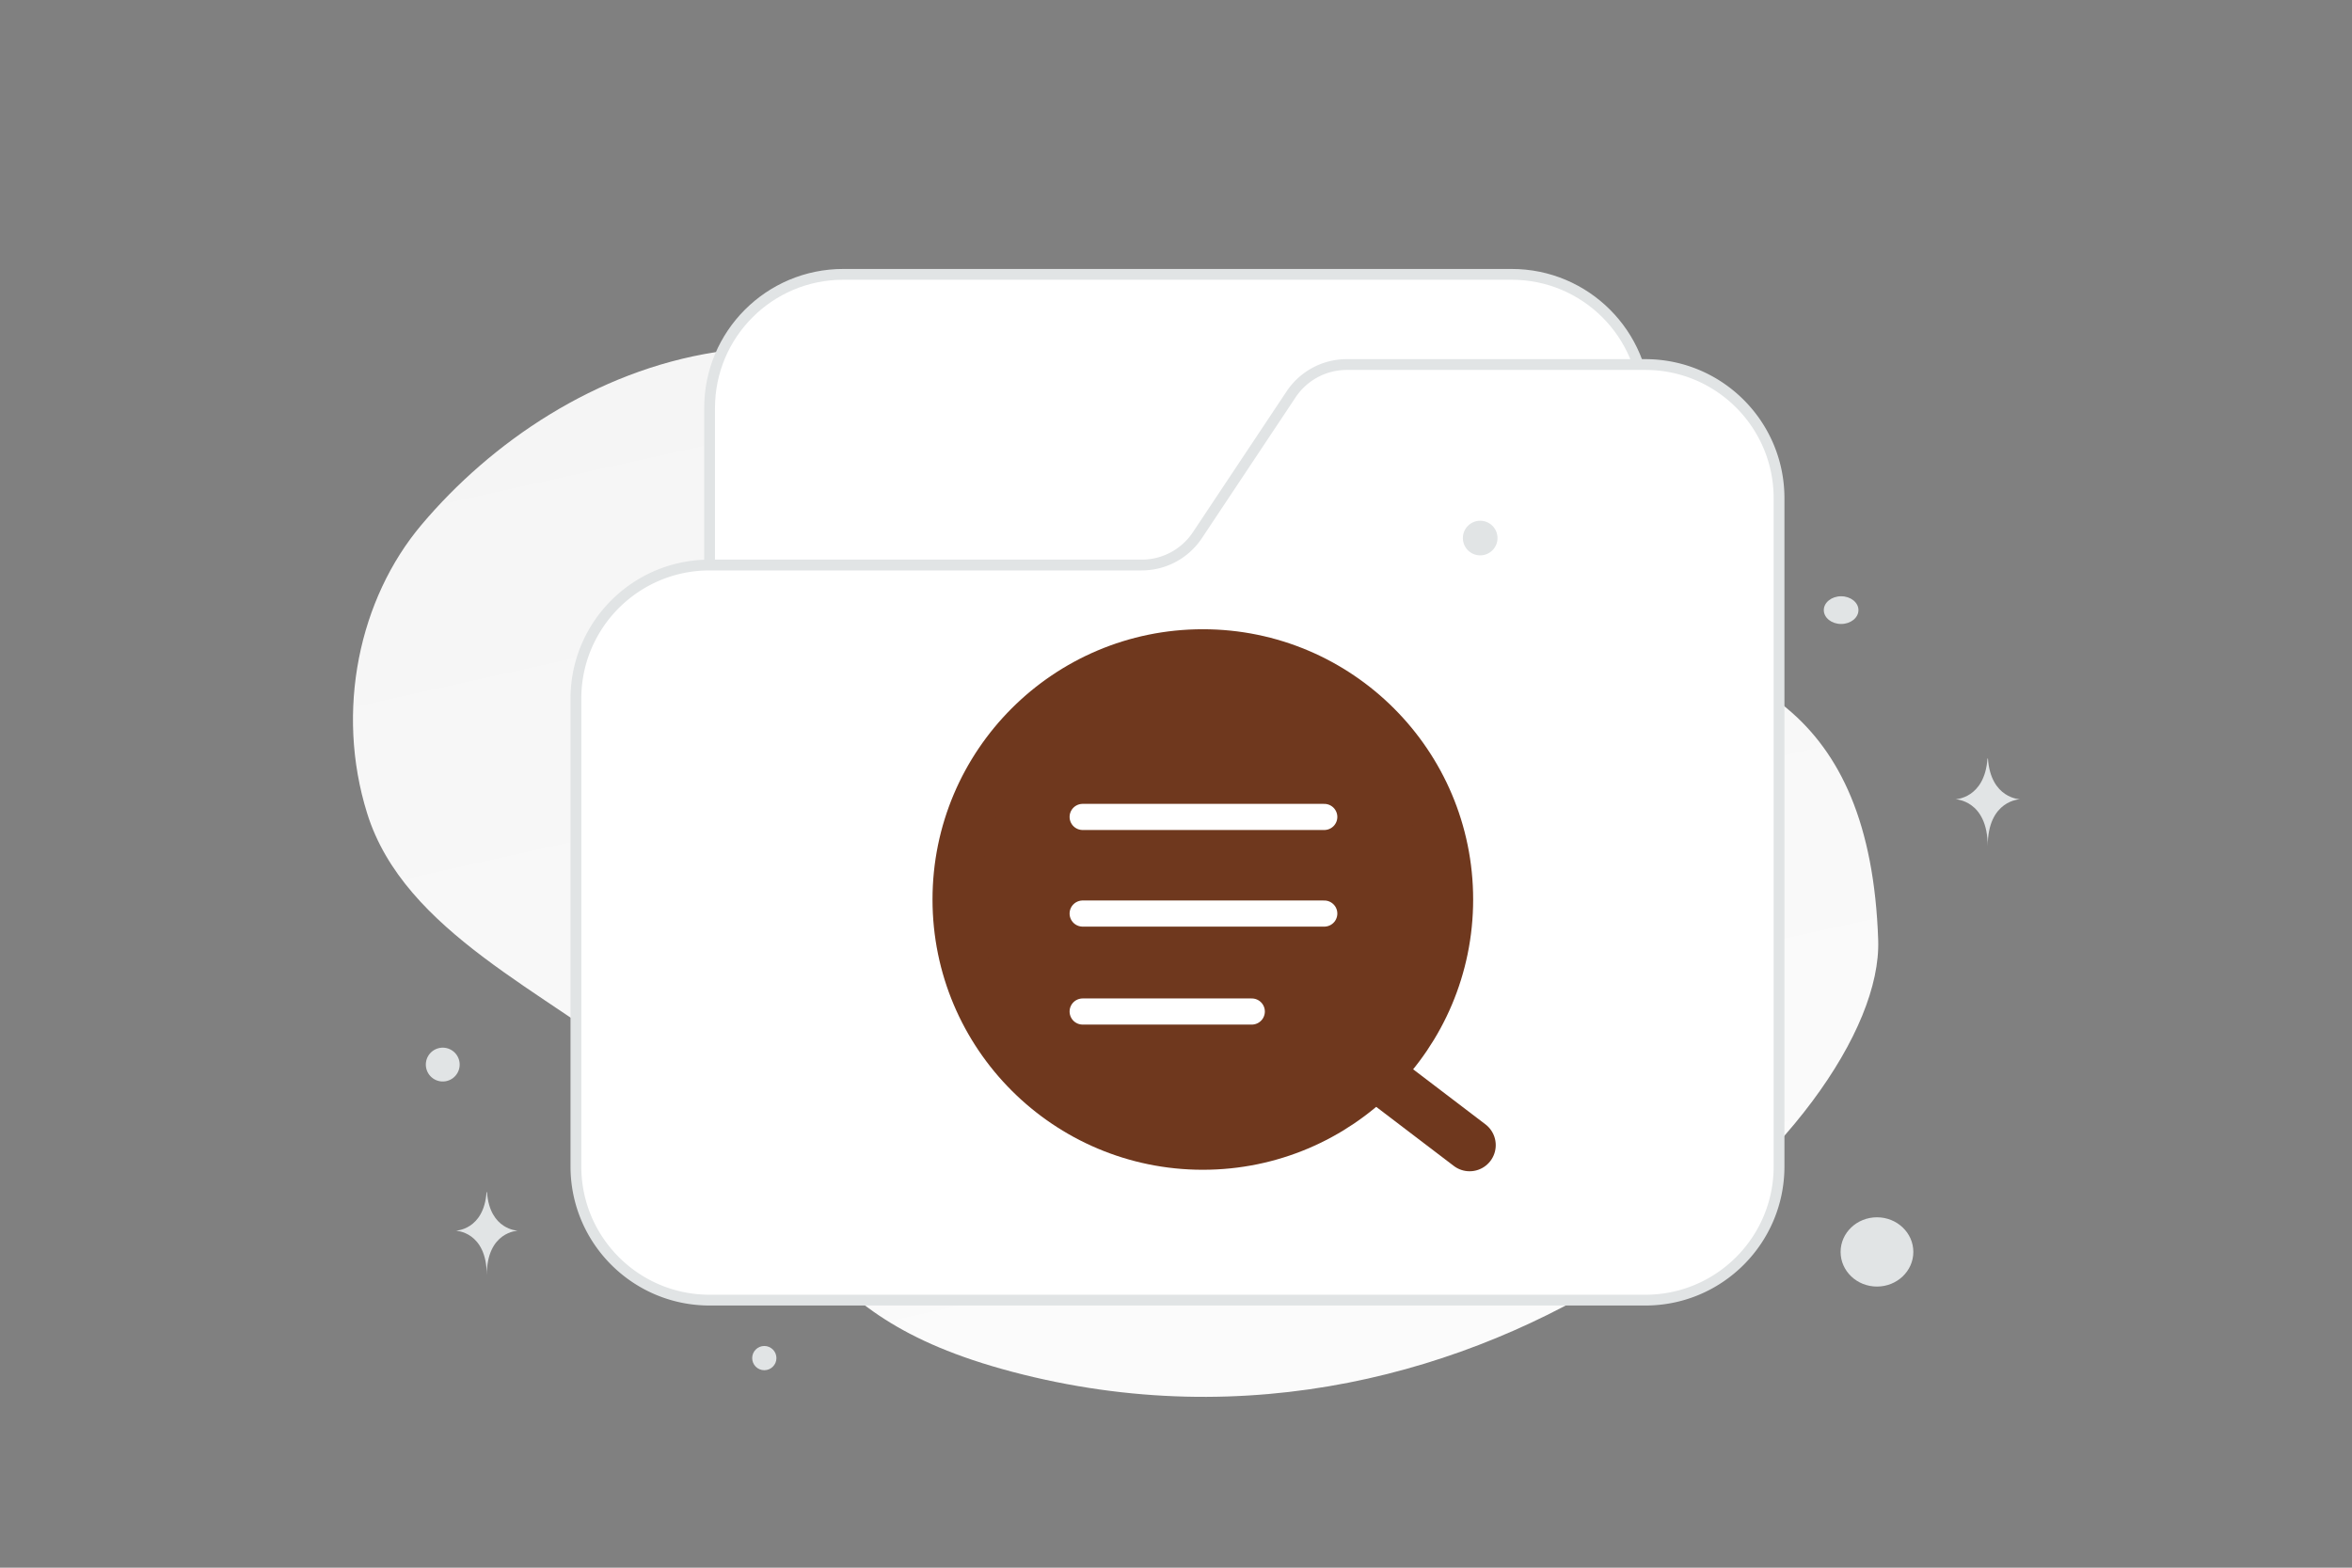 <svg width="900" height="600" viewBox="0 0 900 600" fill="none" xmlns="http://www.w3.org/2000/svg"><rect x="0" y="0" width="900" height="600" fill="#808080" stroke="none"/><path fill="transparent" d="M0 0h900v600H0z"/><path d="M718.697 359.789c2.347 69.208-149.828 213.346-331.607 165.169-84.544-22.409-76.298-62.83-139.698-114.488-37.789-30.789-92.638-53.5-106.885-99.138-12.309-39.393-3.044-82.222 20.77-110.466 53.556-63.52 159.542-108.522 260.374-12.465 100.832 96.056 290.968-7.105 297.046 171.388z" fill="url(#a)"/><path fill-rule="evenodd" clip-rule="evenodd" d="M629.602 207.307v-51.154c0-28.251-22.902-51.153-51.154-51.153H322.681c-28.251 0-51.153 22.902-51.153 51.153v127.884" fill="#fff"/><path d="M629.602 207.307v-51.154c0-28.251-22.902-51.153-51.154-51.153H322.681c-28.251 0-51.153 22.902-51.153 51.153v127.884" stroke="#E1E4E5" stroke-width="4.13"/><path fill-rule="evenodd" clip-rule="evenodd" d="M271.528 216.252h165.354a25.577 25.577 0 0 0 21.279-11.382l35.885-53.941a25.572 25.572 0 0 1 21.356-11.407h114.2c28.251 0 51.154 22.902 51.154 51.153v255.767c0 28.252-22.903 51.154-51.154 51.154H271.528c-28.251 0-51.153-22.902-51.153-51.154V267.405c0-28.251 22.902-51.153 51.153-51.153z" fill="#fff" stroke="#E1E4E5" stroke-width="4.13"/><ellipse rx="13.917" ry="13.254" transform="matrix(-1 0 0 1 718.227 479.149)" fill="#E1E4E5"/><circle r="4.639" transform="matrix(-1 0 0 1 292.465 519.783)" fill="#E1E4E5"/><circle r="6.627" transform="matrix(-1 0 0 1 566.399 205.929)" fill="#E1E4E5"/><circle r="6.476" transform="scale(1 -1) rotate(-75 -180.786 -314.12)" fill="#E1E4E5"/><ellipse rx="6.627" ry="5.302" transform="matrix(-1 0 0 1 704.513 233.511)" fill="#E1E4E5"/><path d="M186.177 456.259h.174c1.026 14.545 11.844 14.769 11.844 14.769s-11.929.233-11.929 17.04c0-16.807-11.929-17.04-11.929-17.04s10.814-.224 11.84-14.769zm574.334-165.951h.18c1.067 15.36 12.309 15.596 12.309 15.596s-12.397.246-12.397 17.994c0-17.748-12.396-17.994-12.396-17.994s11.237-.236 12.304-15.596z" fill="#E1E4E5"/><rect x="454.489" y="316.183" width="14.298" height="73.689" rx="7.149" fill="#fff"/><rect x="498.483" y="345.879" width="14.298" height="73.689" rx="7.149" transform="rotate(90 498.483 345.879)" fill="#fff"/><path d="M562.351 438.274 503 393.077" stroke="#6f381e" stroke-width="20" stroke-linecap="round" stroke-linejoin="round"/><circle cx="460.266" cy="344.266" r="94.266" fill="#6f381e" stroke="#6f381e" stroke-width="18.345" stroke-linecap="round" stroke-linejoin="round"/><path d="M414.281 349.644h92.453m-92.453-36.981h92.453m-92.453 74.475h64.717" stroke="#fff" stroke-width="10" stroke-linecap="round" stroke-linejoin="round"/><defs><linearGradient id="a" x1="530.485" y1="779.032" x2="277.414" y2="-357.319" gradientUnits="userSpaceOnUse"><stop stop-color="#fff"/><stop offset="1" stop-color="#EEE"/></linearGradient></defs></svg>